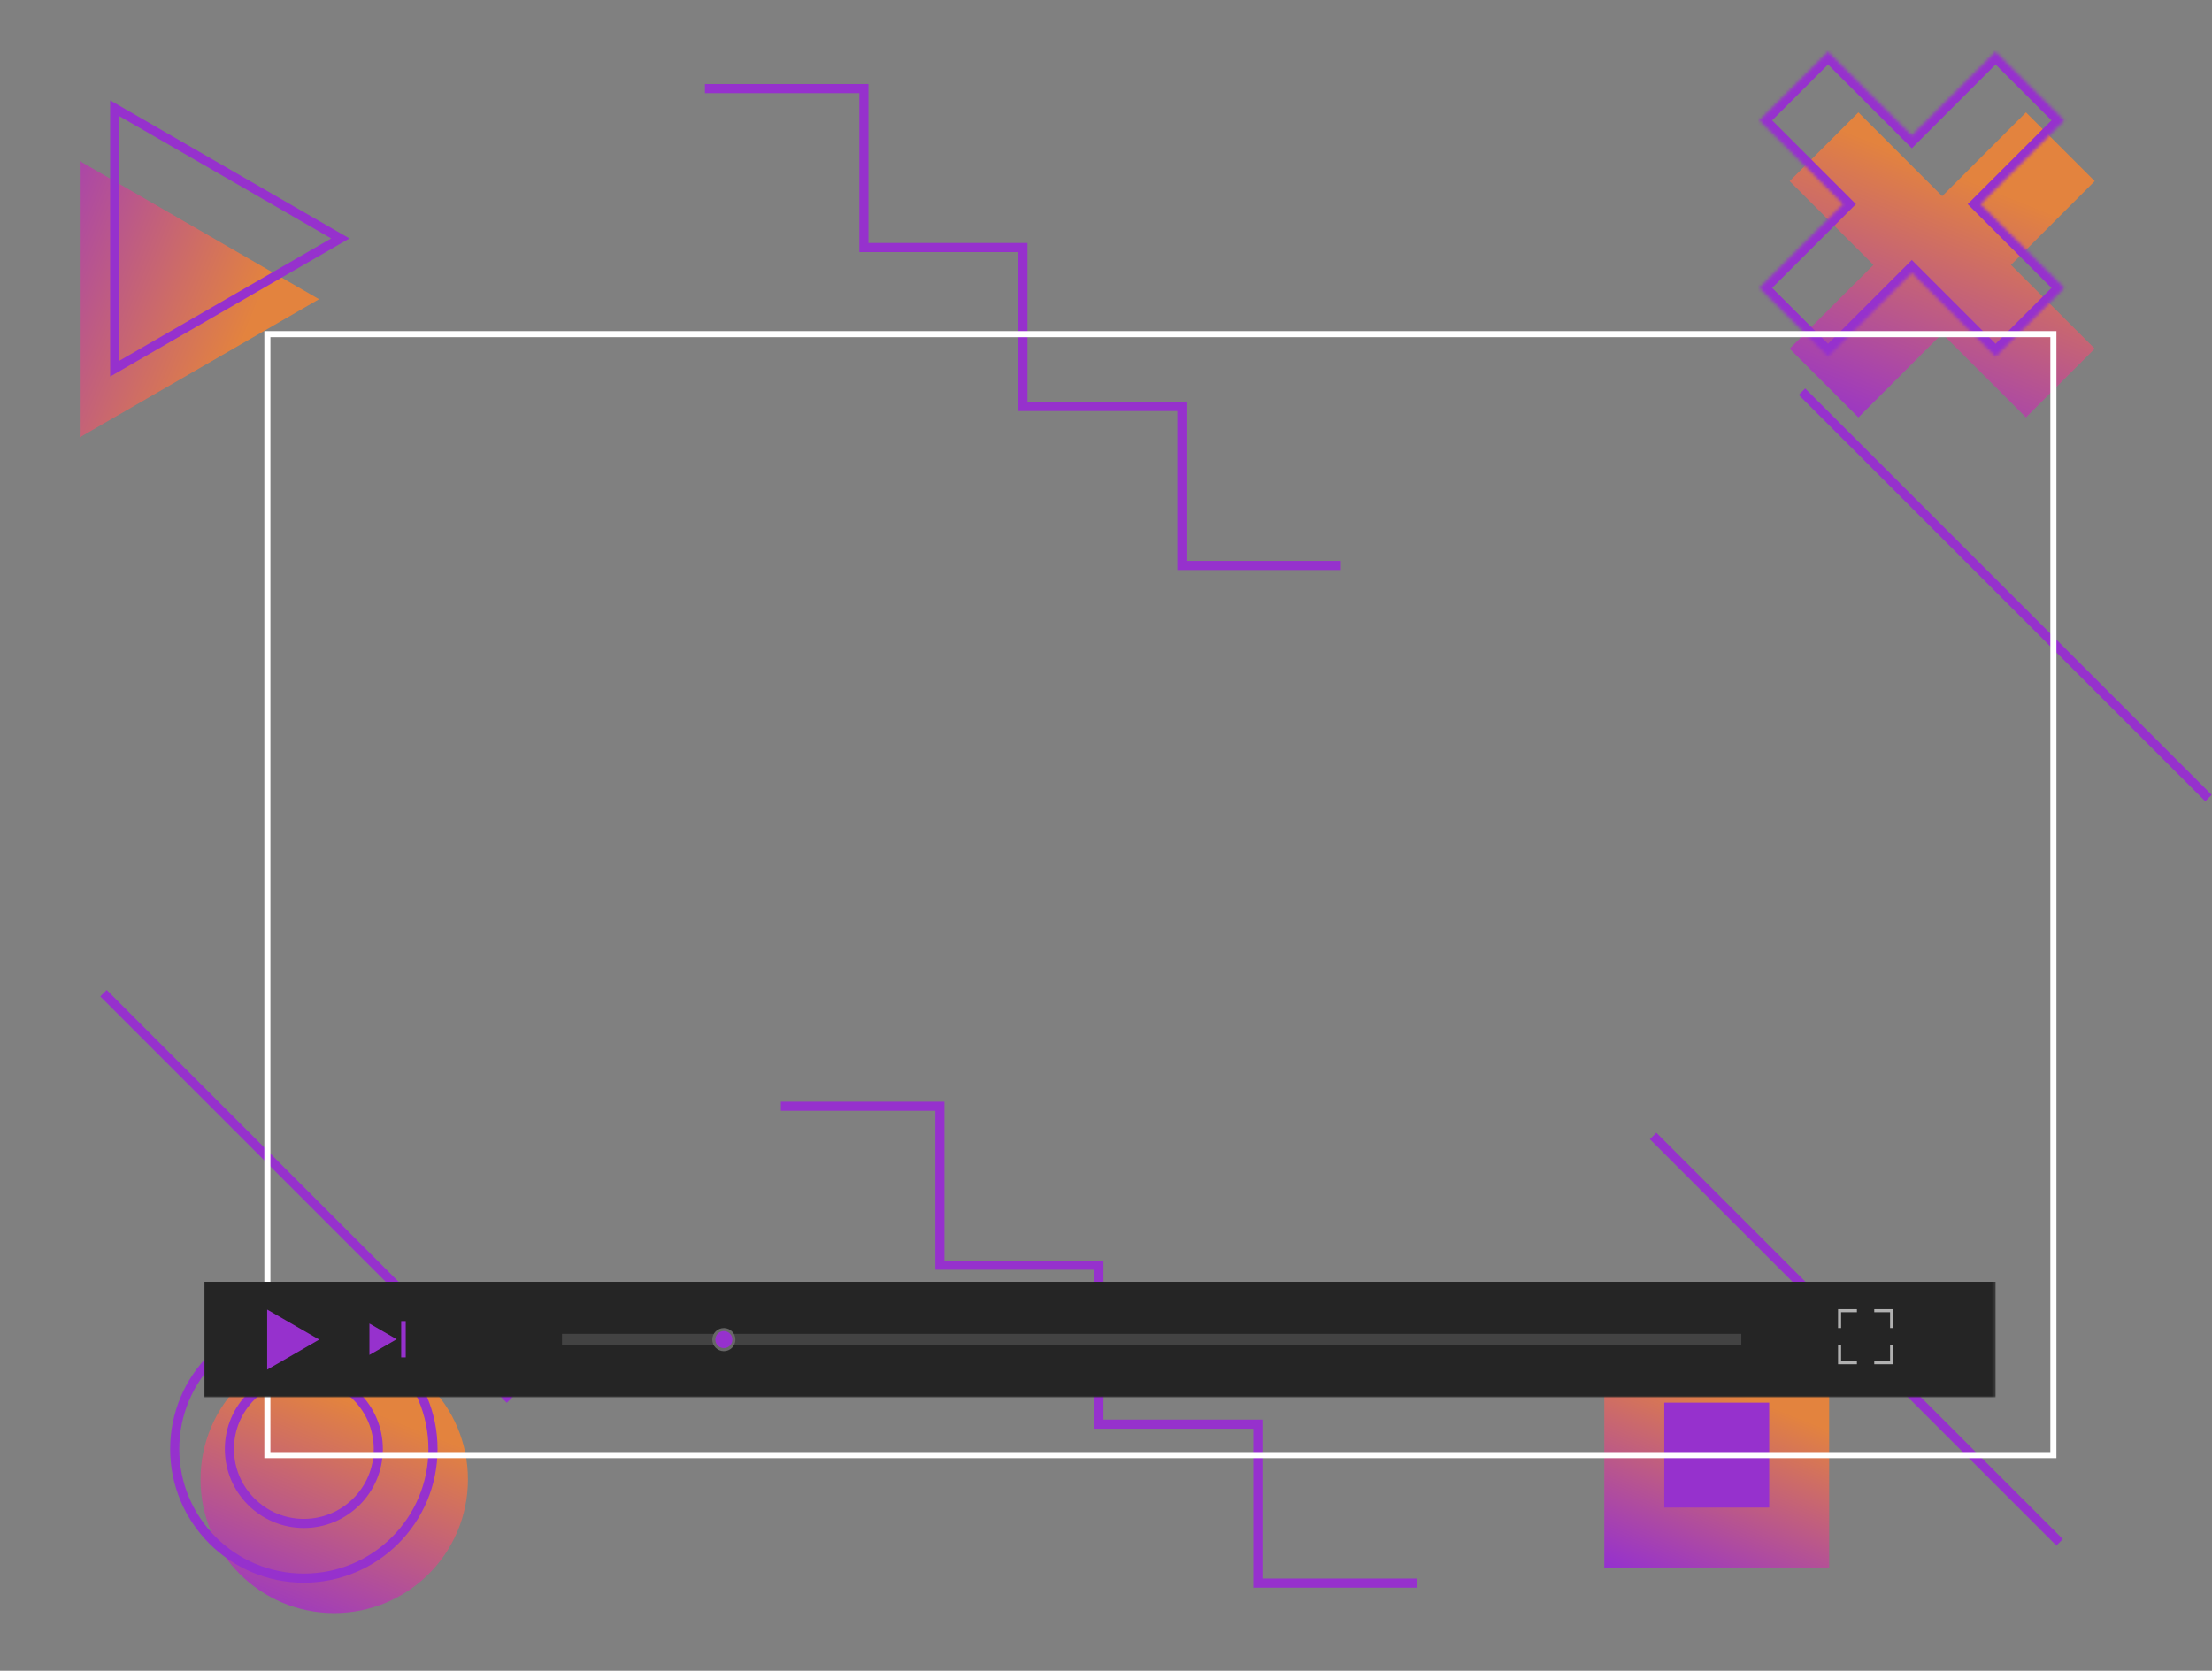 <svg width="728" height="550" viewBox="0 0 728 550" fill="none" xmlns="http://www.w3.org/2000/svg">
<rect x="0" y="0" width="728" height="550" fill="#808080" stroke="none"/>
<path d="M105 98.5L26.25 143.966L26.25 53.034L105 98.5Z" fill="url(#paint0_linear)"/>
<path d="M37.75 35.632L112 78.5L37.75 121.368L37.75 35.632Z" stroke="#9631CD" stroke-width="3"/>
<rect x="528" y="442" width="74" height="74" fill="url(#paint1_linear)"/>
<rect x="547.733" y="461.733" width="34.533" height="34.533" fill="#9631CD"/>
<circle cx="110" cy="487" r="44" fill="url(#paint2_linear)"/>
<circle cx="100" cy="477" r="42.5" stroke="#9631CD" stroke-width="3"/>
<circle cx="100" cy="477" r="24.5" stroke="#9631CD" stroke-width="3"/>
<path d="M232 29.163H284.326V81.489H336.652V133.815H388.978V186.141H441.304" stroke="#9631CD" stroke-width="3"/>
<path d="M257 364.163H309.326V416.489H361.652V468.815H413.978V521.141H466.304" stroke="#9631CD" stroke-width="3"/>
<line x1="593.061" y1="128.939" x2="726.845" y2="262.724" stroke="#9631CD" stroke-width="3"/>
<line x1="34.061" y1="326.939" x2="167.845" y2="460.724" stroke="#9631CD" stroke-width="3"/>
<line x1="544.061" y1="373.939" x2="677.845" y2="507.724" stroke="#9631CD" stroke-width="3"/>
<path fill-rule="evenodd" clip-rule="evenodd" d="M689.409 59.627L666.782 37L639.205 64.577L611.627 37L589 59.627L616.577 87.205L589 114.782L611.627 137.409L639.205 109.832L666.782 137.409L689.409 114.782L661.832 87.205L689.409 59.627Z" fill="url(#paint3_linear)"/>
<mask id="path-14-inside-1" fill="white">
<path fill-rule="evenodd" clip-rule="evenodd" d="M679.409 39.627L656.782 17L629.205 44.577L601.627 17L579 39.627L606.577 67.205L579 94.782L601.627 117.409L629.205 89.832L656.782 117.409L679.409 94.782L651.832 67.205L679.409 39.627Z"/>
</mask>
<path d="M656.782 17L658.903 14.879L656.782 12.757L654.66 14.879L656.782 17ZM679.409 39.627L681.53 41.749L683.652 39.627L681.53 37.506L679.409 39.627ZM629.205 44.577L627.083 46.699L629.205 48.82L631.326 46.699L629.205 44.577ZM601.627 17L603.749 14.879L601.627 12.757L599.506 14.879L601.627 17ZM579 39.627L576.879 37.506L574.757 39.627L576.879 41.749L579 39.627ZM606.577 67.205L608.698 69.326L610.82 67.205L608.698 65.083L606.577 67.205ZM579 94.782L576.879 92.66L574.757 94.782L576.879 96.903L579 94.782ZM601.627 117.409L599.506 119.53L601.627 121.652L603.749 119.53L601.627 117.409ZM629.205 89.832L631.326 87.711L629.205 85.589L627.083 87.711L629.205 89.832ZM656.782 117.409L654.66 119.531L656.782 121.652L658.903 119.531L656.782 117.409ZM679.409 94.782L681.53 96.903L683.652 94.782L681.53 92.66L679.409 94.782ZM651.832 67.205L649.711 65.083L647.589 67.205L649.711 69.326L651.832 67.205ZM654.66 19.121L677.288 41.749L681.53 37.506L658.903 14.879L654.66 19.121ZM631.326 46.699L658.903 19.121L654.66 14.879L627.083 42.456L631.326 46.699ZM599.506 19.121L627.083 46.699L631.326 42.456L603.749 14.879L599.506 19.121ZM581.121 41.749L603.749 19.121L599.506 14.879L576.879 37.506L581.121 41.749ZM608.698 65.083L581.121 37.506L576.879 41.749L604.456 69.326L608.698 65.083ZM581.121 96.903L608.698 69.326L604.456 65.083L576.879 92.66L581.121 96.903ZM603.749 115.288L581.121 92.66L576.879 96.903L599.506 119.53L603.749 115.288ZM627.083 87.711L599.506 115.288L603.749 119.53L631.326 91.953L627.083 87.711ZM658.903 115.288L631.326 87.711L627.083 91.953L654.66 119.531L658.903 115.288ZM677.288 92.66L654.66 115.288L658.903 119.531L681.53 96.903L677.288 92.66ZM649.711 69.326L677.288 96.903L681.53 92.66L653.953 65.083L649.711 69.326ZM677.288 37.506L649.711 65.083L653.953 69.326L681.53 41.749L677.288 37.506Z" fill="#9631CD" mask="url(#path-14-inside-1)"/>
<rect x="87.997" y="109.997" width="587.8" height="369.003" stroke="white" stroke-width="2"/>
<mask id="mask0" mask-type="alpha" maskUnits="userSpaceOnUse" x="67" y="89" width="590" height="372">
<rect x="67" y="89" width="589.8" height="371.003" fill="#C4C4C4"/>
</mask>
<g mask="url(#mask0)">
<rect width="589.8" height="38.052" transform="matrix(1 0 0 -1 67 460.003)" fill="#252525"/>
<path d="M130.542 440.856L121.58 446.03L121.58 435.682L130.542 440.856Z" fill="#9631CD"/>
<rect x="132.036" y="434.881" width="1.494" height="11.95" fill="#9631CD"/>
<path d="M605.431 437.172V431.465H611.139" stroke="#B1B1B1"/>
<path d="M622.554 437.172V431.465H616.846" stroke="#B1B1B1"/>
<path d="M622.554 442.88V448.588H616.846" stroke="#B1B1B1"/>
<path d="M605.43 442.88V448.588H611.138" stroke="#B1B1B1"/>
<path d="M105.052 440.977L87.928 450.864L87.928 431.091L105.052 440.977Z" fill="#9631CD"/>
<rect opacity="0.8" x="184.96" y="439.075" width="388.126" height="3.805" fill="#4B4B4B"/>
<circle cx="238.232" cy="440.978" r="3.305" fill="#9631CD" stroke="#676767"/>
</g>
<defs>
<linearGradient id="paint0_linear" x1="85.465" y1="98.5" x2="-7.165" y2="61.382" gradientUnits="userSpaceOnUse">
<stop stop-color="#E3833E"/>
<stop offset="1" stop-color="#942FD1"/>
</linearGradient>
<linearGradient id="paint1_linear" x1="565" y1="455.767" x2="538.84" y2="521.05" gradientUnits="userSpaceOnUse">
<stop stop-color="#E3833E"/>
<stop offset="1" stop-color="#942FD1"/>
</linearGradient>
<linearGradient id="paint2_linear" x1="110" y1="459.372" x2="78.891" y2="537.005" gradientUnits="userSpaceOnUse">
<stop stop-color="#E3833E"/>
<stop offset="1" stop-color="#942FD1"/>
</linearGradient>
<linearGradient id="paint3_linear" x1="639.205" y1="55.681" x2="603.709" y2="144.261" gradientUnits="userSpaceOnUse">
<stop stop-color="#E3833E"/>
<stop offset="1" stop-color="#942FD1"/>
</linearGradient>
</defs>
</svg>
